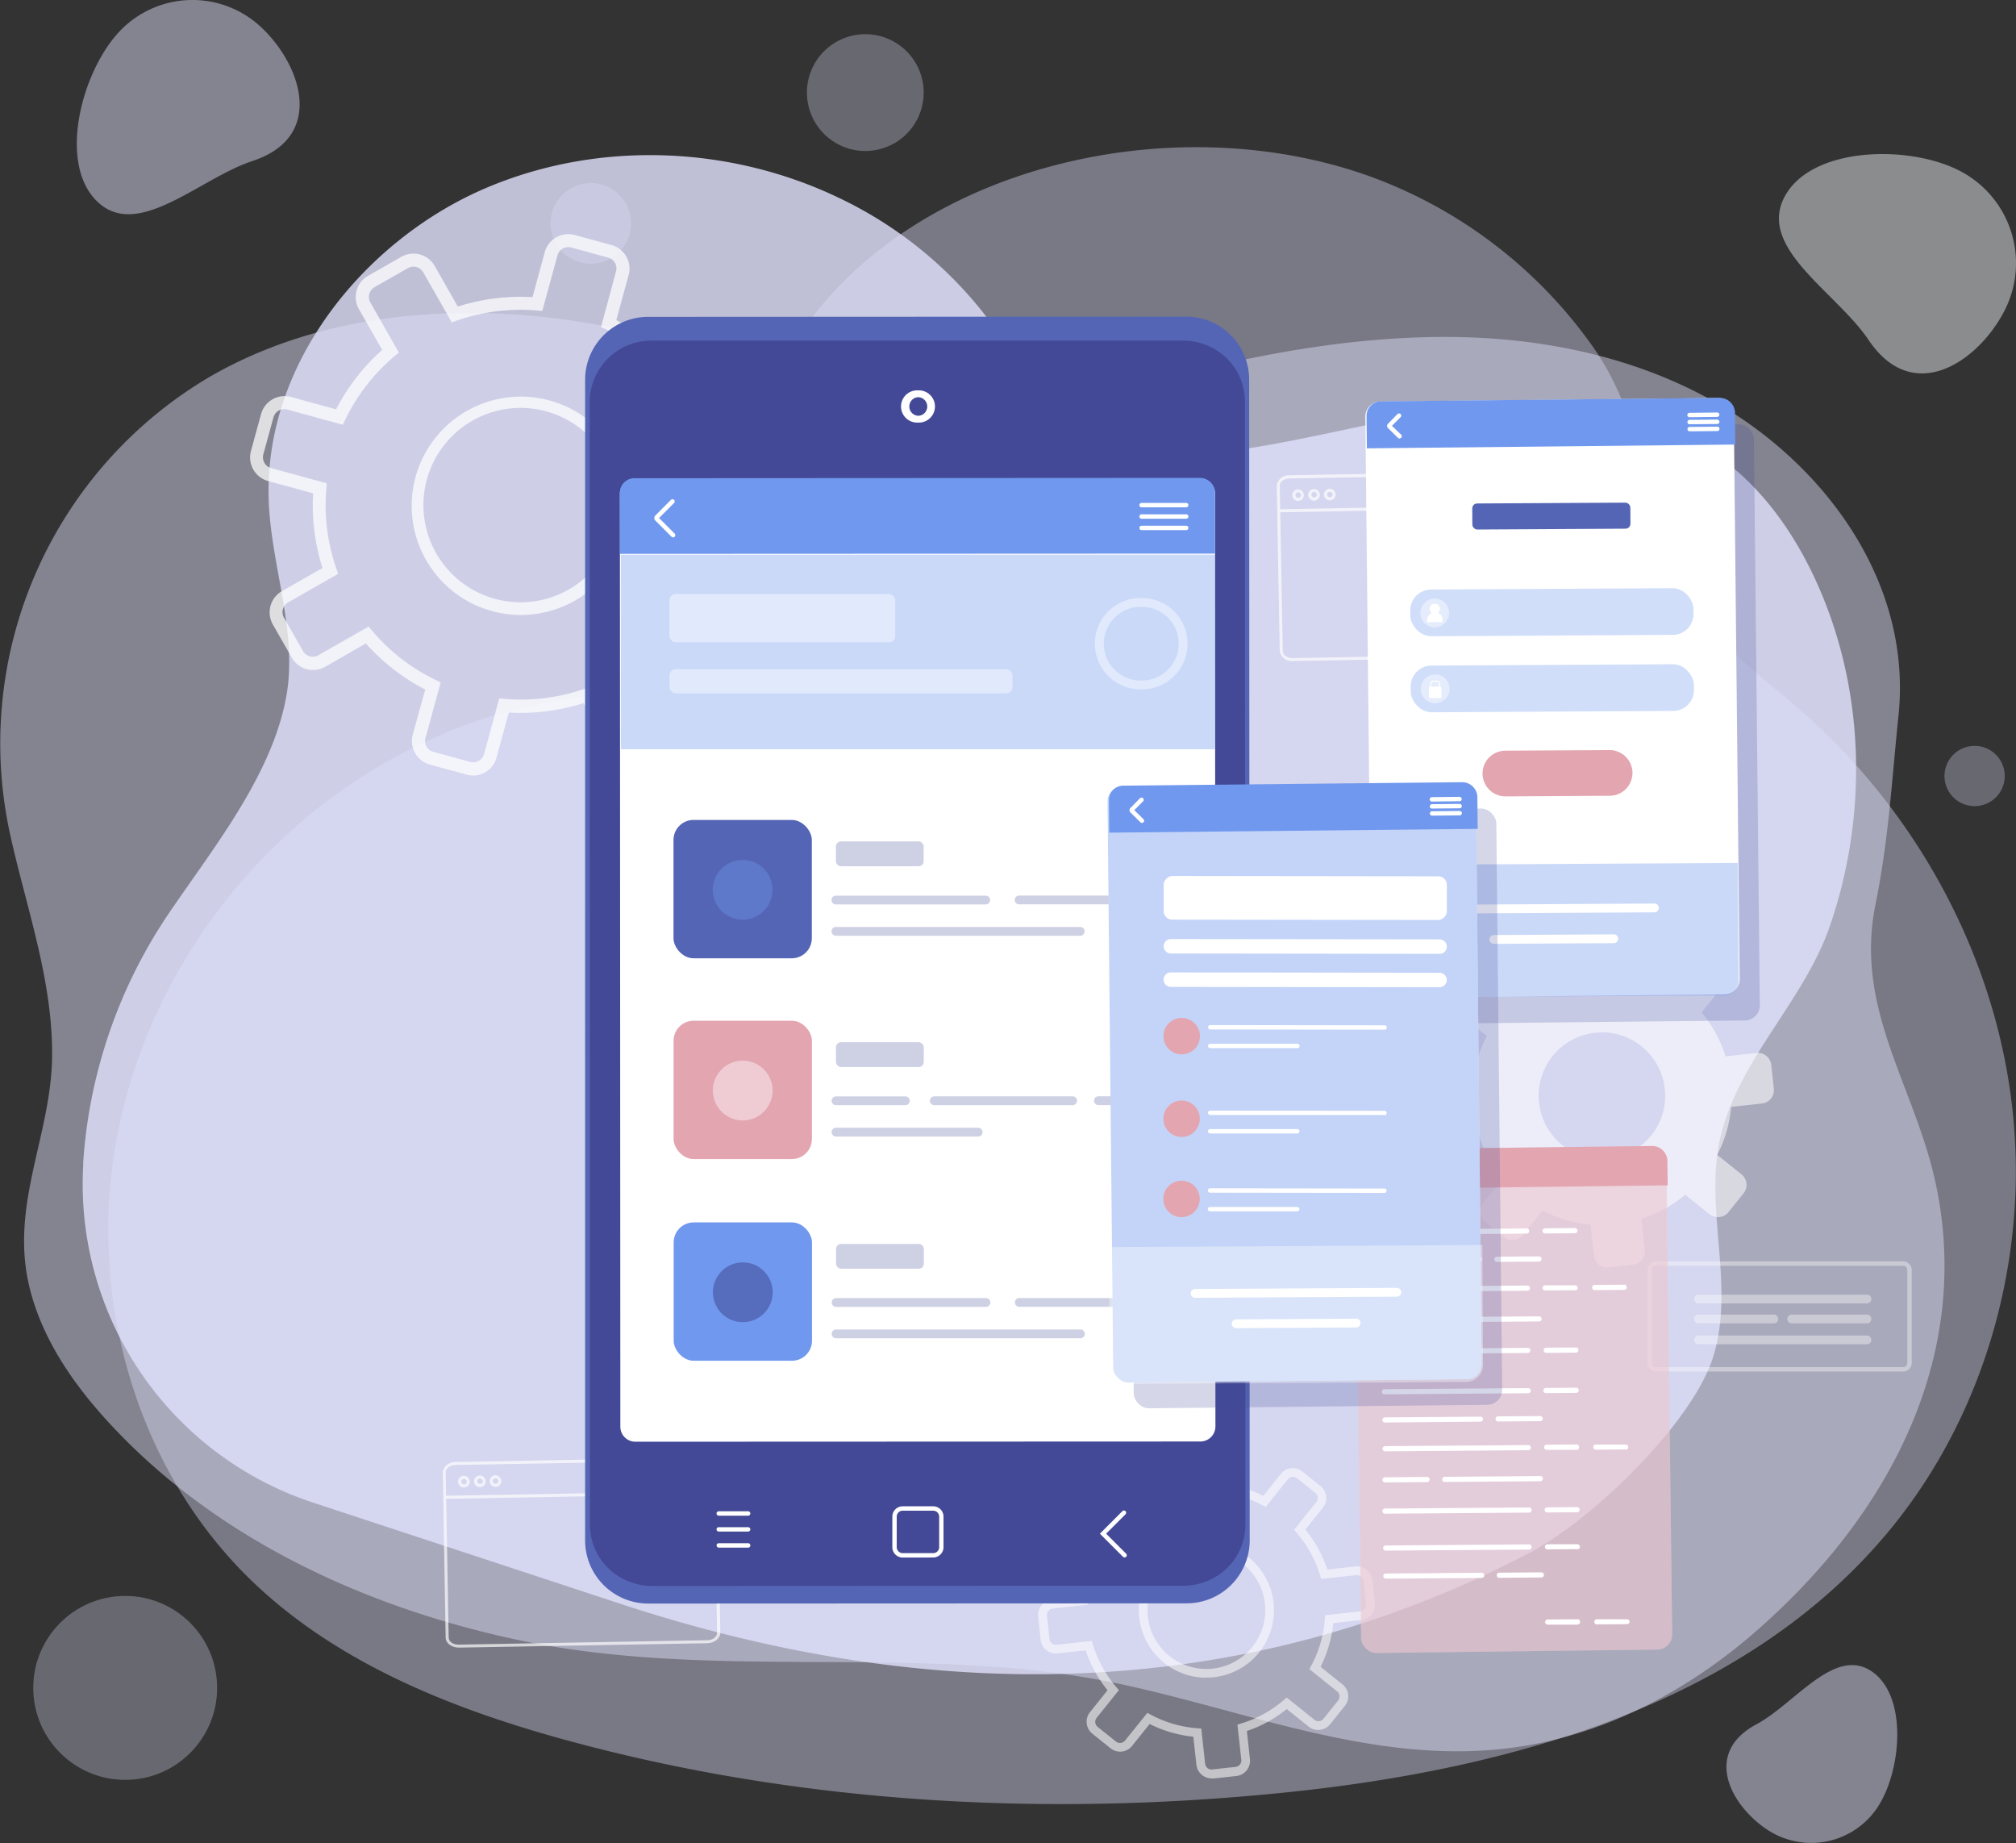 <svg xmlns="http://www.w3.org/2000/svg" viewBox="0 0 458.94 419.47"><rect x="0" y="0" width="458.94" height="419.47" fill="#333333" stroke="none"/><defs><style>.cls-1{opacity:0.41;}.cls-2,.cls-5,.cls-6{fill:#dfe0fc;}.cls-3{opacity:0.31;}.cls-4{fill:#ecf0f5;}.cls-4,.cls-5{opacity:0.47;}.cls-6{opacity:0.81;}.cls-7{opacity:0.73;}.cls-17,.cls-22,.cls-8{fill:#fff;}.cls-9{opacity:0.69;}.cls-10{opacity:0.55;}.cls-11{opacity:0.38;}.cls-12{fill:none;}.cls-13{fill:#5565b5;}.cls-14,.cls-24{fill:#434996;}.cls-15,.cls-16,.cls-25,.cls-26{fill:#7098ee;}.cls-16,.cls-18{opacity:0.36;}.cls-17{opacity:0.43;}.cls-19{opacity:0.26;}.cls-20{opacity:0.57;}.cls-21,.cls-23{fill:#e3a6b1;}.cls-22,.cls-23{opacity:0.39;}.cls-24{opacity:0.22;}.cls-25{opacity:0.32;}.cls-26{opacity:0.42;}</style></defs><title>mobile-services</title><g id="Floor"><g class="cls-1"><path class="cls-2" d="M490.87,293.4a129.48,129.48,0,0,0-.6-22.1c-3.9-34.45-21.57-66.94-47.59-89.86-9.28-8.18-19.84-15.5-25.88-26.3-10.17-18.17-9.4-39.07-22-57A106.72,106.72,0,0,0,343,59C281,37.49,194.33,72.43,202.14,147c0,.27.06.65.09,1.15a27.15,27.15,0,0,1-26.61,28.89c-57.13,1.36-106.31,45.41-116.84,101.21C52,314.17,63.1,353.51,89.35,378.89c19.59,18.95,45.88,29.36,72.18,36.52,52.74,14.34,108.24,17.35,162.62,11.86,50.9-5.13,104.59-19.76,137.51-58.93C479.22,347.45,489.28,320.66,490.87,293.4Z" transform="translate(-32.19 -19.23)"/></g><g class="cls-3"><circle class="cls-2" cx="229.18" cy="40.31" r="13.29" transform="translate(-30.34 70.78) rotate(-22.31)"/></g><g class="cls-3"><circle class="cls-2" cx="449.52" cy="176.62" r="6.86"/></g><g class="cls-3"><circle class="cls-2" cx="166.68" cy="70.07" r="9.19" transform="translate(-28.57 128.97) rotate(-48.4)"/></g><g class="cls-3"><circle class="cls-2" cx="28.5" cy="384.17" r="20.93"/></g><path class="cls-4" d="M488.52,89.93a23.65,23.65,0,0,0-10.24-31.84c-11.62-6-33.95-5.53-39.92,6.09s11.92,21.59,19.21,32.43C467.74,111.73,482.55,101.55,488.52,89.93Z" transform="translate(-32.19 -19.23)"/><path class="cls-5" d="M434.72,435.81a18.12,18.12,0,0,0,25-5.4c5.43-8.41,6.78-25.46-1.62-30.89S440.78,407,432,411.71C419.68,418.32,426.31,430.38,434.72,435.81Z" transform="translate(-32.19 -19.23)"/><path class="cls-5" d="M91.55,25.34a22.84,22.84,0,0,0-32.29,1.19c-8.59,9.25-14,30.13-4.77,38.72s23.2-5.44,35.18-9.38C106.39,50.36,100.8,33.93,91.55,25.34Z" transform="translate(-32.19 -19.23)"/><path class="cls-5" d="M465.81,346.88c8.16-17.53,11.41-37,7.2-57.52-4.65-22.67-18.77-40.1-13.87-64.29,3-14.74,3.73-28.39,5.24-43,3.11-29.94-16.33-56.32-40.45-70.56C404.35,100,381.39,95.62,358.87,95.93c-20.27.28-40.5,4-60.14,9.06-18.93,4.85-37.44,11.24-57.27,9.22-16.5-1.68-31.36-8.81-46.73-14.13C158,87.38,113.61,85.59,80.06,104.92a96.8,96.8,0,0,0-45.3,105.39c3.71,16.36,9.46,32.4,9.29,49.37C43.88,277,35,292.46,38.48,310.27c2.49,12.6,10.05,23.66,18.78,33.07,24,25.9,57.61,41.54,92.15,49,46,9.91,92.86.44,138.44,10.31,29.89,6.47,59.49,18.95,90.61,14.07,19.44-3,37.54-12.55,52.48-25.35C445.59,378.79,458,363.72,465.81,346.88Z" transform="translate(-32.19 -19.23)"/><path class="cls-6" d="M423.86,319.29c1.27-14.29-3.55-29,.48-43.17,4.82-16.95,18.78-29.64,24.48-46.28,8.41-24.58,8-52.13-2.21-76.08-4.92-11.55-12.12-22.28-21.94-29.7-15.14-11.44-35-14-53.63-12.5-27.76,2.16-57.06,14.18-85,10.91C270.66,120.66,266,104,258,93a92.33,92.33,0,0,0-34.8-28.72c-25-12-54.9-13.11-80.4-2.25-27.23,11.6-51,39.92-49.4,71.94.72,14.82,6.65,29.53,3.91,44.09C93.87,196.32,80.1,213,70.13,227.85a114.71,114.71,0,0,0-19,56c0,.23,0,.46,0,.69a76.31,76.31,0,0,0,52.55,76.76l69.87,23c70.88,23.31,141.71,22.54,206.88-11.67,14.11-7.41,37.07-29.47,41.8-44.68A41.58,41.58,0,0,0,423.86,319.29Z" transform="translate(-32.19 -19.23)"/><g class="cls-7"><path class="cls-8" d="M139.92,195.75a5.31,5.31,0,0,1-1.47-.2l-8.4-2.3a5.56,5.56,0,0,1-3.9-6.82L129,176.17a46.86,46.86,0,0,1-13.52-10.49L106.2,171a5.56,5.56,0,0,1-7.58-2.08l-4.32-7.56a5.57,5.57,0,0,1,2.08-7.59l9.23-5.26a47,47,0,0,1-2.14-17l-10.26-2.8a5.57,5.57,0,0,1-3.89-6.83l2.3-8.4a5.56,5.56,0,0,1,6.82-3.9l10.26,2.81a46.86,46.86,0,0,1,10.49-13.52l-5.27-9.24A5.56,5.56,0,0,1,116,82l7.56-4.32a5.57,5.57,0,0,1,7.59,2.08L136.41,89a47,47,0,0,1,17-2.14l2.8-10.26A5.56,5.56,0,0,1,163,72.71l8.4,2.3a5.56,5.56,0,0,1,3.9,6.82l-2.81,10.26A46.86,46.86,0,0,1,186,102.58l9.24-5.27a5.56,5.56,0,0,1,7.58,2.08l4.32,7.56a5.55,5.55,0,0,1,.53,4.22,5.48,5.48,0,0,1-2.61,3.36l-9.23,5.27a47,47,0,0,1,2.14,17l10.26,2.8a5.57,5.57,0,0,1,3.36,2.61,5.51,5.51,0,0,1,.53,4.22l-2.3,8.4a5.56,5.56,0,0,1-6.82,3.9l-10.26-2.81a46.86,46.86,0,0,1-10.49,13.52l5.27,9.24a5.56,5.56,0,0,1-2.08,7.58l-7.56,4.32a5.55,5.55,0,0,1-4.22.53,5.48,5.48,0,0,1-3.36-2.61l-5.27-9.23a47,47,0,0,1-17,2.14l-2.8,10.26a5.56,5.56,0,0,1-5.36,4.09ZM116.1,161.84l.81.95A43.63,43.63,0,0,0,131.39,174l1.12.55-3.46,12.65a2.53,2.53,0,0,0,.24,1.94,2.56,2.56,0,0,0,1.55,1.2l8.4,2.3a2.53,2.53,0,0,0,1.94-.25,2.48,2.48,0,0,0,1.2-1.54l3.46-12.65,1.25.1A43.86,43.86,0,0,0,165.27,176l1.17-.41,6.5,11.39a2.56,2.56,0,0,0,1.55,1.2,2.53,2.53,0,0,0,1.94-.25l7.56-4.31a2.52,2.52,0,0,0,1.2-1.55,2.48,2.48,0,0,0-.24-1.94l-6.5-11.39,1-.81a43.89,43.89,0,0,0,11.23-14.48l.54-1.12,12.65,3.46A2.56,2.56,0,0,0,207,154l2.3-8.4a2.53,2.53,0,0,0-.25-1.94,2.48,2.48,0,0,0-1.54-1.2L194.83,139l.1-1.25a43.86,43.86,0,0,0-2.29-18.18l-.41-1.17,11.39-6.5a2.56,2.56,0,0,0,1.2-1.55,2.53,2.53,0,0,0-.25-1.94l-4.31-7.56a2.58,2.58,0,0,0-1.55-1.21,2.53,2.53,0,0,0-1.94.25l-11.39,6.5-.81-1a43.89,43.89,0,0,0-14.48-11.23L169,93.69,172.43,81a2.53,2.53,0,0,0-.24-1.94,2.56,2.56,0,0,0-1.55-1.2l-8.4-2.3a2.56,2.56,0,0,0-3.14,1.79L155.64,90l-1.25-.1a43.86,43.86,0,0,0-18.18,2.29l-1.17.41-6.5-11.39a2.56,2.56,0,0,0-1.55-1.2,2.53,2.53,0,0,0-1.94.25l-7.56,4.31a2.57,2.57,0,0,0-1,3.49L123,99.49l-1,.81a43.89,43.89,0,0,0-11.23,14.48l-.54,1.12-12.65-3.46a2.53,2.53,0,0,0-1.94.24,2.56,2.56,0,0,0-1.2,1.55l-2.3,8.4a2.53,2.53,0,0,0,.25,1.94,2.48,2.48,0,0,0,1.54,1.2l12.65,3.46-.1,1.25a43.86,43.86,0,0,0,2.29,18.18l.41,1.17-11.39,6.5a2.56,2.56,0,0,0-1.2,1.55,2.53,2.53,0,0,0,.25,1.94l4.31,7.56a2.57,2.57,0,0,0,3.49,1Zm34.68-2.64a25.24,25.24,0,0,1-6.65-.9h0a24.85,24.85,0,1,1,6.65.9Zm-.08-47.13a22.12,22.12,0,1,0,5.86.79A22,22,0,0,0,150.7,112.07Z" transform="translate(-32.19 -19.23)"/></g><g class="cls-9"><path class="cls-8" d="M383.1,168.69l-56.58,1a2.73,2.73,0,0,1-3-2.31l-.68-37.56a2.73,2.73,0,0,1,2.92-2.42l56.58-1a2.72,2.72,0,0,1,3,2.3l.68,37.57A2.72,2.72,0,0,1,383.1,168.69Zm-57.33-40.55c-1.25,0-2.25.78-2.24,1.69l.69,37.57c0,.91,1,1.64,2.29,1.61l56.57-1c1.25,0,2.25-.79,2.24-1.7l-.68-37.57c0-.91-1.05-1.63-2.3-1.61Z" transform="translate(-32.19 -19.23)"/><rect class="cls-8" x="323.28" y="134.58" width="61.44" height="0.7" transform="translate(-34.58 -12.78) rotate(-1.04)"/><path class="cls-8" d="M327.71,133.24a1.32,1.32,0,1,1,1.3-1.34A1.32,1.32,0,0,1,327.71,133.24Zm0-1.94a.63.63,0,0,0-.61.63.62.62,0,0,0,.63.61.62.62,0,1,0,0-1.24Z" transform="translate(-32.19 -19.23)"/><path class="cls-8" d="M331.35,133.18a1.33,1.33,0,1,1,1.3-1.35A1.33,1.33,0,0,1,331.35,133.18Zm0-2a.63.63,0,0,0-.61.64.62.62,0,0,0,1.24,0A.63.63,0,0,0,331.32,131.23Z" transform="translate(-32.19 -19.23)"/><path class="cls-8" d="M334.93,133.11a1.32,1.32,0,1,1,1.3-1.34A1.33,1.33,0,0,1,334.93,133.11Zm0-1.94a.62.62,0,1,0,0,1.24.62.62,0,1,0,0-1.24Z" transform="translate(-32.19 -19.23)"/></g><g class="cls-9"><path class="cls-8" d="M193.21,393.23l-56.57,1c-1.64,0-3-1-3-2.31L133,354.38c0-1.3,1.28-2.38,2.92-2.41l56.57-1c1.64,0,3,1,3,2.3l.68,37.57C196.16,392.12,194.85,393.2,193.21,393.23Zm-57.33-40.56c-1.25,0-2.25.79-2.23,1.7l.68,37.57c0,.91,1,1.64,2.29,1.61l56.58-1c1.25,0,2.25-.79,2.23-1.7l-.68-37.57c0-.91-1.05-1.64-2.29-1.61Z" transform="translate(-32.19 -19.23)"/><rect class="cls-8" x="133.39" y="359.12" width="61.44" height="0.7" transform="translate(-38.69 -16.19) rotate(-1.04)"/><path class="cls-8" d="M137.82,357.78a1.33,1.33,0,0,1-1.35-1.3,1.33,1.33,0,1,1,1.35,1.3Zm0-1.94a.61.61,0,0,0-.61.63.62.62,0,0,0,.63.61.63.63,0,0,0,.61-.63A.62.62,0,0,0,137.79,355.84Z" transform="translate(-32.19 -19.23)"/><path class="cls-8" d="M141.47,357.72a1.33,1.33,0,1,1,1.29-1.35A1.33,1.33,0,0,1,141.47,357.72Zm0-2a.63.63,0,0,0-.61.63.62.62,0,1,0,1.24,0A.62.62,0,0,0,141.43,355.77Z" transform="translate(-32.19 -19.23)"/><path class="cls-8" d="M145,357.65a1.32,1.32,0,1,1,1.3-1.35A1.32,1.32,0,0,1,145,357.65Zm0-1.94a.61.61,0,0,0-.61.63.62.62,0,1,0,1.24,0A.62.62,0,0,0,145,355.71Z" transform="translate(-32.19 -19.23)"/></g><g class="cls-10"><path class="cls-8" d="M428.3,286.94l-5.86-4.69a28.72,28.72,0,0,0,3.35-11.5l7.46-.82a2.56,2.56,0,0,0,2.26-2.83l-.6-5.47a2.56,2.56,0,0,0-2.83-2.27l-7.45.82a28.92,28.92,0,0,0-5.77-10.5l4.69-5.85a2.55,2.55,0,0,0-.4-3.6l-4.29-3.45a2.57,2.57,0,0,0-3.61.4L410.56,243a28.87,28.87,0,0,0-11.5-3.34l-.82-7.46a2.57,2.57,0,0,0-2.83-2.27l-5.47.61a2.56,2.56,0,0,0-2.27,2.83l.82,7.45a28.92,28.92,0,0,0-10.5,5.77l-5.85-4.69a2.56,2.56,0,0,0-3.6.39l-3.45,4.3a2.57,2.57,0,0,0,.4,3.61l5.85,4.69a28.78,28.78,0,0,0-3.34,11.5l-7.46.82a2.56,2.56,0,0,0-2.27,2.83l.61,5.47a2.56,2.56,0,0,0,2.83,2.27l7.45-.82a28.8,28.8,0,0,0,5.77,10.49l-4.69,5.86a2.56,2.56,0,0,0,.39,3.6l4.3,3.44a2.57,2.57,0,0,0,3.61-.39l4.69-5.86a28.63,28.63,0,0,0,11.5,3.35l.82,7.46a2.56,2.56,0,0,0,2.83,2.26l5.47-.6a2.56,2.56,0,0,0,2.27-2.83l-.82-7.45a28.8,28.8,0,0,0,10.49-5.77l5.86,4.69a2.55,2.55,0,0,0,3.6-.4l3.45-4.29A2.58,2.58,0,0,0,428.3,286.94Zm-40.72-6.74a14.89,14.89,0,1,1,20.93-2.3A14.89,14.89,0,0,1,387.58,280.2Z" transform="translate(-32.19 -19.23)"/><path class="cls-8" d="M398.09,307.72a3,3,0,0,1-1.91-.67,3.08,3.08,0,0,1-1.13-2.06l-.78-7.05a29,29,0,0,1-10.91-3.17l-4.43,5.53a3.07,3.07,0,0,1-4.31.48l-4.3-3.45a3,3,0,0,1-1.13-2.05,3.07,3.07,0,0,1,.66-2.26l4.43-5.53a29,29,0,0,1-5.47-10l-7.05.78a3.1,3.1,0,0,1-2.25-.66,3,3,0,0,1-1.13-2.06l-.6-5.47a3.06,3.06,0,0,1,2.71-3.38l7-.78a29.16,29.16,0,0,1,3.18-10.91l-5.53-4.44a3.06,3.06,0,0,1-.48-4.3l3.45-4.3a3,3,0,0,1,4.3-.47L378,246a29.12,29.12,0,0,1,10-5.47l-.78-7.05a3.07,3.07,0,0,1,2.71-3.38l5.47-.6a3.08,3.08,0,0,1,3.39,2.71l.77,7a29.26,29.26,0,0,1,10.92,3.18l4.43-5.53a3.08,3.08,0,0,1,4.31-.48l4.3,3.45a3,3,0,0,1,.47,4.3l-4.43,5.53a29.12,29.12,0,0,1,5.47,10l7-.78a3.07,3.07,0,0,1,3.38,2.71L436,267a3.06,3.06,0,0,1-2.71,3.39l-7,.77a29.26,29.26,0,0,1-3.18,10.92l5.53,4.43a3.06,3.06,0,0,1,.47,4.31l-3.44,4.29a3.08,3.08,0,0,1-4.31.48l-5.53-4.43a29,29,0,0,1-10,5.47l.78,7.05a3.07,3.07,0,0,1-2.72,3.38l-5.47.6Zm-15-14.22.36.19a28,28,0,0,0,11.3,3.29l.42,0,.87,7.87a2,2,0,0,0,.76,1.39,2.05,2.05,0,0,0,1.51.44l5.48-.61a2,2,0,0,0,1.38-.76,2,2,0,0,0,.44-1.51l-.87-7.87.4-.12a28.28,28.28,0,0,0,10.32-5.67l.31-.27,6.18,5a2.06,2.06,0,0,0,2.9-.32l3.44-4.3a2,2,0,0,0,.45-1.51,2.07,2.07,0,0,0-.76-1.39h0l-6.18-4.95L422,282a28,28,0,0,0,3.29-11.3l0-.41,7.87-.87a2.06,2.06,0,0,0,1.83-2.28l-.61-5.47a2,2,0,0,0-.76-1.38,2,2,0,0,0-1.51-.44l-7.87.86-.12-.4A28.18,28.18,0,0,0,418.48,250l-.27-.31,5-6.18a2.06,2.06,0,0,0-.32-2.9l-4.29-3.45a2.08,2.08,0,0,0-2.91.32l-4.95,6.18-.37-.2a28.15,28.15,0,0,0-11.3-3.28l-.41,0-.87-7.86a2.07,2.07,0,0,0-2.28-1.83l-5.47.6a2.06,2.06,0,0,0-1.82,2.28l.86,7.87-.4.12A28,28,0,0,0,378.32,247l-.31.27-6.18-5a2.06,2.06,0,0,0-2.9.32l-3.45,4.29a2.08,2.08,0,0,0-.44,1.52,2,2,0,0,0,.76,1.38l6.18,5-.2.36a28.19,28.19,0,0,0-3.28,11.3l0,.42-7.87.86a2.12,2.12,0,0,0-1.39.77,2.05,2.05,0,0,0-.44,1.51l.6,5.47a2.07,2.07,0,0,0,.76,1.39,2.09,2.09,0,0,0,1.52.44l7.87-.86.12.39a28.15,28.15,0,0,0,5.67,10.32l.27.31-4.95,6.18a2.06,2.06,0,0,0,.32,2.9l4.29,3.45a2.08,2.08,0,0,0,2.91-.32ZM396.88,284a15.39,15.39,0,1,1,12-5.76A15.32,15.32,0,0,1,396.88,284Zm0-29.78a14.4,14.4,0,1,0,9,3.17A14.3,14.3,0,0,0,396.92,254.19Z" transform="translate(-32.19 -19.23)"/></g><g class="cls-11"><path class="cls-8" d="M465.61,331.39H409a2,2,0,0,1-1.77-2.11V308.44a2,2,0,0,1,1.77-2.11h56.62a2,2,0,0,1,1.77,2.11v20.84A2,2,0,0,1,465.61,331.39ZM409,307.33c-.42,0-.77.51-.77,1.11v20.84c0,.6.35,1.11.77,1.11h56.62c.42,0,.77-.51.77-1.11V308.44c0-.6-.35-1.11-.77-1.11Z" transform="translate(-32.19 -19.23)"/><rect class="cls-8" x="386.68" y="295.16" width="38.33" height="1"/><path class="cls-8" d="M457.2,315.89H418.87a1,1,0,0,1,0-2H457.2a1,1,0,0,1,0,2Zm0-1v0Z" transform="translate(-32.19 -19.23)"/><rect class="cls-8" x="386.68" y="299.7" width="17.13" height="1"/><path class="cls-8" d="M436,320.43H418.87a1,1,0,0,1,0-2H436a1,1,0,0,1,0,2Zm0-1v0Z" transform="translate(-32.19 -19.23)"/><rect class="cls-8" x="407.88" y="299.7" width="17.13" height="1"/><path class="cls-8" d="M457.2,320.43H440.07a1,1,0,0,1,0-2H457.2a1,1,0,0,1,0,2Zm0-1v0Z" transform="translate(-32.19 -19.23)"/><rect class="cls-8" x="386.68" y="304.46" width="38.33" height="1"/><path class="cls-8" d="M457.2,325.19H418.87a1,1,0,0,1,0-2H457.2a1,1,0,0,1,0,2Zm0-1v0Z" transform="translate(-32.19 -19.23)"/></g><g class="cls-10"><path class="cls-8" d="M308,424a3.44,3.44,0,0,1-2.16-.77,3.48,3.48,0,0,1-1.29-2.33l-.7-6.39a28.66,28.66,0,0,1-9.95-2.9l-4,5a3.48,3.48,0,0,1-4.89.54l-4.15-3.33a3.48,3.48,0,0,1-.54-4.89l4-5a28.64,28.64,0,0,1-5-9.07l-6.39.7a3.49,3.49,0,0,1-3.84-3.08l-.58-5.29a3.49,3.49,0,0,1,3.08-3.84l6.39-.7a28.75,28.75,0,0,1,2.89-9.94l-5-4a3.49,3.49,0,0,1-.54-4.89l3.33-4.15a3.49,3.49,0,0,1,4.89-.54l5,4a28.79,28.79,0,0,1,9.08-5l-.7-6.39a3.47,3.47,0,0,1,3.07-3.84l5.29-.58a3.47,3.47,0,0,1,3.84,3.08l.71,6.39a28.81,28.81,0,0,1,9.94,2.89l4-5a3.48,3.48,0,0,1,4.89-.53l4.15,3.32a3.5,3.5,0,0,1,.54,4.9l-4,5a28.6,28.6,0,0,1,5,9.08l6.4-.7a3.49,3.49,0,0,1,3.84,3.07l.58,5.29a3.48,3.48,0,0,1-3.08,3.84l-6.39.71a28.55,28.55,0,0,1-2.9,9.94l5,4h0a3.46,3.46,0,0,1,.54,4.89L335,411.67a3.48,3.48,0,0,1-4.89.54l-5-4a28.72,28.72,0,0,1-9.07,5l.7,6.4a3.49,3.49,0,0,1-3.08,3.84l-5.29.58Zm-14.62-14.92.73.39a26.67,26.67,0,0,0,10.72,3.12l.83.06.88,8a1.47,1.47,0,0,0,1.63,1.31l5.29-.58a1.47,1.47,0,0,0,1.31-1.63l-.88-8,.79-.24a26.68,26.68,0,0,0,9.79-5.37l.63-.55,6.3,5.06a1.47,1.47,0,0,0,2.08-.23l3.33-4.15a1.47,1.47,0,0,0-.23-2.08h0l-6.3-5.06.39-.73a26.76,26.76,0,0,0,3.12-10.72l.06-.83,8-.88a1.49,1.49,0,0,0,1.31-1.64l-.58-5.29a1.48,1.48,0,0,0-1.64-1.3l-8,.88-.24-.8a26.59,26.59,0,0,0-5.38-9.78l-.54-.63,5.06-6.31a1.5,1.5,0,0,0-.23-2.08l-4.15-3.32a1.48,1.48,0,0,0-2.08.23l-5.06,6.3-.73-.39a26.76,26.76,0,0,0-10.72-3.12l-.83-.06-.88-8a1.5,1.5,0,0,0-.55-1,1.52,1.52,0,0,0-1.09-.31l-5.29.58a1.49,1.49,0,0,0-1.31,1.63l.89,8-.8.24a26.71,26.71,0,0,0-9.78,5.37l-.63.55-6.31-5.06a1.46,1.46,0,0,0-1.08-.32,1.5,1.5,0,0,0-1,.55l-3.32,4.15a1.48,1.48,0,0,0,.22,2.08l6.31,5.06-.39.73a26.71,26.71,0,0,0-3.12,10.72l-.06.83-8,.88a1.47,1.47,0,0,0-1.31,1.63l.58,5.29a1.47,1.47,0,0,0,1.63,1.31l8-.88.24.79a26.68,26.68,0,0,0,5.37,9.79l.55.63-5.06,6.3a1.47,1.47,0,0,0,.23,2.08l4.15,3.33a1.48,1.48,0,0,0,2.08-.23Zm13.45-8a15.39,15.39,0,1,1,12-5.76A15.34,15.34,0,0,1,306.78,401.05Zm0-28.79a12.54,12.54,0,0,0-1.49.09,13.4,13.4,0,0,0-6.91,23.76h0a13.4,13.4,0,1,0,8.4-23.85Z" transform="translate(-32.19 -19.23)"/></g><polygon class="cls-12" points="132.19 107.75 133.21 111.25 133.21 106.58 132.19 107.75"/><polygon class="cls-12" points="133.31 337.05 133.31 332.38 132.28 335.88 133.31 337.05"/><path class="cls-13" d="M165.39,105.68v24.81l0,55.88,0,109.35,0,55.89v18.27a14.37,14.37,0,0,0,14.33,14.32h10.21l112.43-.05a14.34,14.34,0,0,0,14.32-14.34l-.12-264.2a14.35,14.35,0,0,0-14.33-14.32l-122.64.06A14.33,14.33,0,0,0,165.39,105.68Z" transform="translate(-32.19 -19.23)"/><path class="cls-14" d="M166.44,110.69v24l0,54.07.05,105.8,0,54.06v17.68a13.85,13.85,0,0,0,9.18,13,14.25,14.25,0,0,0,4.95.9h10.07l110.87-.05a14.24,14.24,0,0,0,8-2.43,13.77,13.77,0,0,0,6.14-11.43l-.11-255.61A13.73,13.73,0,0,0,310.59,100a14.2,14.2,0,0,0-9.08-3.24l-120.94,0A14,14,0,0,0,166.44,110.69Z" transform="translate(-32.19 -19.23)"/><path class="cls-8" d="M308.79,131.55l.09,212.33a3.43,3.43,0,0,1-3.43,3.44l-128.61.05a3.42,3.42,0,0,1-3.43-3.43l-.1-212.33a3.43,3.43,0,0,1,3.44-3.43l128.6-.06A3.44,3.44,0,0,1,308.79,131.55Z" transform="translate(-32.19 -19.23)"/><path class="cls-15" d="M308.79,131.46v13.77l-135.47.06V131.35a3.28,3.28,0,0,1,3.29-3.28L305.33,128A3.45,3.45,0,0,1,308.79,131.46Z" transform="translate(-32.19 -19.23)"/><path class="cls-8" d="M292.07,134.7a.5.5,0,0,1-.5-.5.5.5,0,0,1,.5-.5h10.16a.51.51,0,0,1,.5.5.5.5,0,0,1-.5.5Z" transform="translate(-32.19 -19.23)"/><path class="cls-8" d="M292.07,137.29a.5.5,0,0,1-.5-.5.5.5,0,0,1,.5-.5h10.16a.5.5,0,0,1,.5.5.51.51,0,0,1-.5.5Z" transform="translate(-32.19 -19.23)"/><path class="cls-8" d="M292.07,139.89a.5.5,0,0,1,0-1h10.16a.5.5,0,0,1,.5.5.5.5,0,0,1-.5.5Z" transform="translate(-32.19 -19.23)"/><path class="cls-8" d="M185.43,141.54a.5.5,0,0,1-.36-.14l-3.69-3.69a.81.81,0,0,1,0-1.15l3.55-3.56a.5.5,0,0,1,.71.71l-3.42,3.42,3.56,3.56a.5.5,0,0,1-.35.85Z" transform="translate(-32.19 -19.23)"/><path class="cls-8" d="M241.17,115.41a3.67,3.67,0,1,1,0-7.33h0a3.67,3.67,0,1,1,0,7.33Zm0-5.78h0a2.12,2.12,0,0,0,0,4.23h0a2.1,2.1,0,0,0,1.5-.62,2.13,2.13,0,0,0,.61-1.5,2.12,2.12,0,0,0-2.11-2.11Z" transform="translate(-32.19 -19.23)"/><path class="cls-8" d="M237.68,373.73a2.36,2.36,0,0,1-2.35-2.36v-6.95a2.35,2.35,0,0,1,2.35-2.35h6.95a2.35,2.35,0,0,1,2.35,2.35v6.95a2.36,2.36,0,0,1-2.36,2.35Zm6.95-10.66h-6.95a1.34,1.34,0,0,0-1.35,1.35v6.95a1.36,1.36,0,0,0,1.35,1.36h6.95a1.35,1.35,0,0,0,1.36-1.35v-6.95A1.35,1.35,0,0,0,244.63,363.07Z" transform="translate(-32.19 -19.23)"/><path class="cls-8" d="M195.81,364.2a.5.5,0,0,1,0-1h6.69a.5.5,0,0,1,.5.5.5.5,0,0,1-.5.5Z" transform="translate(-32.19 -19.23)"/><path class="cls-8" d="M195.81,367.82a.51.51,0,0,1-.5-.5.5.5,0,0,1,.5-.5h6.69a.5.5,0,0,1,.5.5.5.5,0,0,1-.5.5Z" transform="translate(-32.19 -19.23)"/><path class="cls-8" d="M195.82,371.47a.5.5,0,0,1-.5-.5.5.5,0,0,1,.5-.5h6.69a.5.5,0,0,1,0,1Z" transform="translate(-32.19 -19.23)"/><path class="cls-8" d="M288.2,373.7a.54.54,0,0,1-.36-.14l-5.26-5.26,5.12-5.13a.51.51,0,0,1,.71,0,.5.5,0,0,1,0,.71L284,368.3l4.55,4.55a.5.5,0,0,1,0,.71A.54.54,0,0,1,288.2,373.7Z" transform="translate(-32.19 -19.23)"/><rect class="cls-16" x="141.34" y="126.24" width="135.27" height="44.3"/><rect class="cls-17" x="152.41" y="135.2" width="51.39" height="10.98" rx="1.41"/><rect class="cls-17" x="152.42" y="152.32" width="78.07" height="5.49" rx="1.41"/><path class="cls-17" d="M292.15,176.12a10.39,10.39,0,1,1,0-20.77h0a10.38,10.38,0,0,1,10.38,10.38h0a10.38,10.38,0,0,1-10.38,10.39Zm0-18.77h0a8.39,8.39,0,1,0,0,16.77h0a8.38,8.38,0,0,0,8.38-8.39h0a8.38,8.38,0,0,0-8.38-8.38Z" transform="translate(-32.19 -19.23)"/><rect class="cls-13" x="153.32" y="186.62" width="31.49" height="31.49" rx="4.56"/><g class="cls-18"><path class="cls-15" d="M208.05,221.74a6.8,6.8,0,1,1-6.8-6.79A6.79,6.79,0,0,1,208.05,221.74Z" transform="translate(-32.19 -19.23)"/></g><g class="cls-19"><rect class="cls-14" x="190.29" y="191.51" width="19.98" height="5.65" rx="1.14"/><path class="cls-14" d="M222.48,225.08a1,1,0,0,1-1-1,1,1,0,0,1,1-1l34.11,0h0a1,1,0,0,1,0,2l-34.1,0Z" transform="translate(-32.19 -19.23)"/><path class="cls-14" d="M222.49,232.21a1,1,0,0,1,0-2l55.61,0h0a1,1,0,0,1,0,2l-55.61,0Z" transform="translate(-32.19 -19.23)"/><path class="cls-14" d="M264.19,225.06a1,1,0,0,1,0-2l34.1,0h0a1,1,0,0,1,0,2l-34.1,0Z" transform="translate(-32.19 -19.23)"/></g><rect class="cls-15" x="153.36" y="278.22" width="31.49" height="31.49" rx="4.56"/><g class="cls-20"><path class="cls-14" d="M208.09,313.35a6.8,6.8,0,1,1-6.8-6.79A6.8,6.8,0,0,1,208.09,313.35Z" transform="translate(-32.19 -19.23)"/></g><g class="cls-19"><rect class="cls-14" x="190.33" y="283.12" width="19.98" height="5.65" rx="1.14"/><path class="cls-14" d="M222.53,316.68a1,1,0,0,1,0-2h34.11a1,1,0,0,1,0,2Z" transform="translate(-32.19 -19.23)"/><path class="cls-14" d="M222.53,323.82a1,1,0,0,1,0-2l55.61,0h0a1,1,0,0,1,0,2l-55.61,0Z" transform="translate(-32.19 -19.23)"/><path class="cls-14" d="M264.23,316.66a1,1,0,0,1,0-2h34.1a1,1,0,1,1,0,2Z" transform="translate(-32.19 -19.23)"/></g><rect class="cls-21" x="153.34" y="232.32" width="31.49" height="31.49" rx="4.56"/><circle class="cls-17" cx="169.08" cy="248.21" r="6.8"/><g class="cls-19"><rect class="cls-14" x="190.31" y="237.21" width="19.98" height="5.65" rx="1.14"/><path class="cls-14" d="M222.51,270.77a1,1,0,0,1,0-2h15.78a1,1,0,0,1,0,2Z" transform="translate(-32.19 -19.23)"/><path class="cls-14" d="M222.51,277.91a1,1,0,0,1,0-2h32.36a1,1,0,0,1,0,2Z" transform="translate(-32.19 -19.23)"/><path class="cls-14" d="M244.88,270.76a1,1,0,0,1,0-2h31.49a1,1,0,0,1,0,2Z" transform="translate(-32.19 -19.23)"/><path class="cls-14" d="M282.24,270.75a1,1,0,0,1,0-2H298a1,1,0,0,1,0,2Z" transform="translate(-32.19 -19.23)"/></g><rect class="cls-22" x="341.36" y="280.5" width="70.83" height="114.6" rx="3.43" transform="translate(-36.27 -14.63) rotate(-0.7)"/><rect class="cls-23" x="341.36" y="280.5" width="70.83" height="114.6" rx="3.43" transform="translate(-36.27 -14.63) rotate(-0.7)"/><path class="cls-21" d="M411.77,283.47l.07,5.55-70.83.86-.07-5.72a3.28,3.28,0,0,1,3.25-3.32l64.08-.78A3.45,3.45,0,0,1,411.77,283.47Z" transform="translate(-32.19 -19.23)"/><path class="cls-8" d="M345.81,286.64a1.46,1.46,0,1,1,1.45-1.47A1.47,1.47,0,0,1,345.81,286.64Zm0-2.34a.87.87,0,0,0-.86.89.86.86,0,0,0,.88.86.87.87,0,0,0,.87-.88A.89.89,0,0,0,345.79,284.3Z" transform="translate(-32.19 -19.23)"/><path class="cls-8" d="M350.68,286.6a1.46,1.46,0,1,1,1.45-1.47A1.46,1.46,0,0,1,350.68,286.6Zm0-2.33a.88.88,0,0,0,0,1.75.89.89,0,0,0,.87-.88A.87.87,0,0,0,350.66,284.27Z" transform="translate(-32.19 -19.23)"/><path class="cls-8" d="M355.42,286.57a1.46,1.46,0,0,1,0-2.92,1.46,1.46,0,0,1,0,2.92Zm0-2.34a.89.89,0,0,0-.87.88.88.88,0,1,0,.87-.88Z" transform="translate(-32.19 -19.23)"/><path class="cls-8" d="M379.81,300l-32.73.25a.6.6,0,0,1-.59-.58.59.59,0,0,1,.58-.59l32.73-.25a.59.59,0,0,1,0,1.17Z" transform="translate(-32.19 -19.23)"/><path class="cls-8" d="M390.72,299.92l-6.79.05a.58.58,0,0,1-.59-.58.59.59,0,0,1,.58-.59l6.79-.05a.59.59,0,0,1,.59.58A.6.6,0,0,1,390.72,299.92Z" transform="translate(-32.19 -19.23)"/><path class="cls-8" d="M380,327.17l-32.73.25a.58.58,0,0,1-.59-.58.6.6,0,0,1,.58-.59L380,326a.58.58,0,0,1,0,1.16Z" transform="translate(-32.19 -19.23)"/><path class="cls-8" d="M390.93,327.09l-6.8.05a.59.59,0,0,1,0-1.17l6.8-.05a.58.58,0,0,1,.58.58A.57.57,0,0,1,390.93,327.09Z" transform="translate(-32.19 -19.23)"/><path class="cls-8" d="M379.91,313l-32.73.25a.59.59,0,0,1-.59-.58.58.58,0,0,1,.58-.59l32.73-.25a.6.6,0,0,1,.59.58A.59.59,0,0,1,379.91,313Z" transform="translate(-32.19 -19.23)"/><path class="cls-8" d="M390.82,312.89l-6.79.05a.59.59,0,1,1,0-1.17l6.79,0a.59.59,0,0,1,0,1.17Z" transform="translate(-32.19 -19.23)"/><path class="cls-8" d="M402,312.8l-6.79.05a.58.58,0,1,1,0-1.16l6.79-.06a.59.59,0,0,1,0,1.17Z" transform="translate(-32.19 -19.23)"/><path class="cls-8" d="M369,306.46l-21.82.17a.59.59,0,1,1,0-1.17l21.82-.16a.58.58,0,1,1,0,1.16Z" transform="translate(-32.19 -19.23)"/><path class="cls-8" d="M382.53,306.36l-9.57.07a.58.58,0,1,1,0-1.16l9.58-.08a.58.58,0,0,1,.58.58A.57.57,0,0,1,382.53,306.36Z" transform="translate(-32.19 -19.23)"/><path class="cls-8" d="M382.64,320l-21.82.16a.59.59,0,0,1-.59-.58.6.6,0,0,1,.58-.59l21.82-.16a.59.59,0,0,1,0,1.17Z" transform="translate(-32.19 -19.23)"/><path class="cls-8" d="M356.8,320.22l-9.57.07a.58.58,0,1,1,0-1.16l9.58-.07a.58.58,0,1,1,0,1.16Z" transform="translate(-32.19 -19.23)"/><path class="cls-8" d="M380.09,336.33l-32.73.25a.58.58,0,0,1-.59-.58.59.59,0,0,1,.58-.59l32.73-.24a.58.58,0,0,1,0,1.16Z" transform="translate(-32.19 -19.23)"/><path class="cls-8" d="M391,336.25l-6.8.05a.59.59,0,1,1,0-1.17l6.8-.05a.58.58,0,0,1,.58.58A.57.57,0,0,1,391,336.25Z" transform="translate(-32.19 -19.23)"/><path class="cls-8" d="M380.29,363.5l-32.73.25a.59.59,0,1,1,0-1.17l32.73-.24a.58.58,0,1,1,0,1.16Z" transform="translate(-32.19 -19.23)"/><path class="cls-8" d="M391.2,363.42l-6.79.05a.58.58,0,1,1,0-1.16l6.79-.06a.59.59,0,0,1,.59.58A.58.58,0,0,1,391.2,363.42Z" transform="translate(-32.19 -19.23)"/><path class="cls-8" d="M380.18,349.3l-32.73.25a.59.59,0,0,1,0-1.17l32.72-.25a.59.59,0,0,1,0,1.17Z" transform="translate(-32.19 -19.23)"/><path class="cls-8" d="M391.09,349.22l-6.79,0a.6.6,0,0,1-.59-.58.59.59,0,0,1,.58-.59l6.79-.05a.58.58,0,0,1,.59.58A.59.59,0,0,1,391.09,349.22Z" transform="translate(-32.19 -19.23)"/><path class="cls-8" d="M402.28,349.13l-6.8.05a.58.58,0,1,1,0-1.16l6.79,0a.58.58,0,1,1,0,1.16Z" transform="translate(-32.19 -19.23)"/><path class="cls-8" d="M369.22,342.8,347.4,343a.59.59,0,0,1,0-1.17l21.81-.16a.58.58,0,0,1,.59.58A.59.59,0,0,1,369.22,342.8Z" transform="translate(-32.19 -19.23)"/><path class="cls-8" d="M382.81,342.69l-9.57.07a.57.57,0,0,1-.59-.57.58.58,0,0,1,.58-.59l9.57-.07a.57.57,0,0,1,.59.57A.58.58,0,0,1,382.81,342.69Z" transform="translate(-32.19 -19.23)"/><path class="cls-8" d="M382.91,356.36l-21.82.16a.58.58,0,0,1,0-1.16l21.82-.17a.59.59,0,0,1,0,1.17Z" transform="translate(-32.19 -19.23)"/><path class="cls-8" d="M357.08,356.55l-9.57.08a.59.59,0,0,1-.59-.58.58.58,0,0,1,.58-.59l9.57-.07a.58.58,0,1,1,0,1.16Z" transform="translate(-32.19 -19.23)"/><path class="cls-8" d="M380.35,371.91l-32.72.24a.58.58,0,1,1,0-1.16l32.73-.25a.59.59,0,0,1,0,1.17Z" transform="translate(-32.19 -19.23)"/><path class="cls-8" d="M391.26,371.82l-6.79.05a.58.58,0,1,1,0-1.16l6.8,0a.58.58,0,0,1,0,1.16Z" transform="translate(-32.19 -19.23)"/><path class="cls-8" d="M391.39,389l-6.79,0a.59.59,0,1,1,0-1.17l6.8-.05a.59.59,0,0,1,0,1.17Z" transform="translate(-32.19 -19.23)"/><path class="cls-8" d="M402.58,388.89l-6.79.06a.59.59,0,1,1,0-1.17l6.79,0a.59.59,0,0,1,.59.58A.58.58,0,0,1,402.58,388.89Z" transform="translate(-32.19 -19.23)"/><path class="cls-8" d="M369.49,378.37l-21.82.16a.58.58,0,0,1,0-1.16l21.82-.17a.58.58,0,0,1,.59.58A.59.59,0,0,1,369.49,378.37Z" transform="translate(-32.19 -19.23)"/><path class="cls-8" d="M383.08,378.27l-9.57.07a.58.58,0,0,1-.59-.58.59.59,0,0,1,.58-.59l9.57-.07a.59.59,0,0,1,.59.58A.6.6,0,0,1,383.08,378.27Z" transform="translate(-32.19 -19.23)"/><rect class="cls-24" x="348.25" y="116.21" width="83.88" height="135.72" rx="3.43" transform="translate(-34.05 -15.24) rotate(-0.59)"/><rect class="cls-8" x="343.66" y="110.25" width="83.88" height="135.72" rx="3.43" transform="translate(-33.99 -15.28) rotate(-0.59)"/><path class="cls-15" d="M427.16,113.21l.07,7.2-83.87.86-.08-7.37a3.29,3.29,0,0,1,3.26-3.32l77.13-.79A3.45,3.45,0,0,1,427.16,113.21Z" transform="translate(-32.19 -19.23)"/><path class="cls-8" d="M416.81,114.19a.51.51,0,0,1-.5-.5.5.5,0,0,1,.5-.5l6.29-.07a.49.49,0,0,1,.5.5.5.5,0,0,1-.49.5l-6.3.07Z" transform="translate(-32.19 -19.23)"/><path class="cls-8" d="M416.83,115.79a.49.49,0,0,1-.5-.49.5.5,0,0,1,.49-.51l6.29-.06a.55.55,0,0,1,.51.49.5.5,0,0,1-.5.51l-6.29.06Z" transform="translate(-32.19 -19.23)"/><path class="cls-8" d="M416.84,117.4a.51.51,0,0,1-.5-.5.5.5,0,0,1,.5-.5l6.29-.06h0a.5.5,0,0,1,0,1l-6.29.06Z" transform="translate(-32.19 -19.23)"/><path class="cls-8" d="M350.83,119.07a.52.52,0,0,1-.35-.14l-2.31-2.26a.71.71,0,0,1,0-1l2.18-2.22a.5.5,0,0,1,.71.7l-2,2,2.09,2a.5.5,0,0,1-.35.86Z" transform="translate(-32.19 -19.23)"/><path class="cls-16" d="M424.62,245.8l-77.27.43a3.37,3.37,0,0,1-3.39-3.35l-.16-26.78,84-.47L428,242.4A3.37,3.37,0,0,1,424.62,245.8Z" transform="translate(-32.19 -19.23)"/><rect class="cls-13" x="367.37" y="133.71" width="35.99" height="5.93" rx="1.12" transform="translate(-32.96 -17.06) rotate(-0.32)"/><rect class="cls-25" x="353.25" y="153.24" width="64.47" height="10.63" rx="4.73" transform="translate(-33.08 -17.06) rotate(-0.32)"/><path class="cls-17" d="M362.08,158.72a3.27,3.27,0,1,1-3.28-3.25A3.26,3.26,0,0,1,362.08,158.72Z" transform="translate(-32.19 -19.23)"/><path class="cls-8" d="M360,157.8a1.18,1.18,0,1,1-1.19-1.17A1.17,1.17,0,0,1,360,157.8Z" transform="translate(-32.19 -19.23)"/><path class="cls-8" d="M360.57,160.84l-3.49,0v-.43a1.82,1.82,0,0,1,1.82-1.84h0a1.66,1.66,0,0,1,1.67,1.65Z" transform="translate(-32.19 -19.23)"/><rect class="cls-25" x="353.35" y="170.55" width="64.47" height="10.63" rx="4.73" transform="translate(-33.18 -17.06) rotate(-0.32)"/><path class="cls-17" d="M362.18,176a3.27,3.27,0,1,1-3.29-3.25A3.26,3.26,0,0,1,362.18,176Z" transform="translate(-32.19 -19.23)"/><rect class="cls-8" x="357.49" y="175.51" width="2.84" height="2.6" rx="0.32" transform="translate(-33.18 -17.22) rotate(-0.32)"/><path class="cls-8" d="M357.77,175.75v-.81a.83.83,0,0,1,.23-.57.79.79,0,0,1,.57-.23h.74a.72.72,0,0,1,.72.72v.89h-.25v-.89a.48.48,0,0,0-.47-.47h-.74a.55.55,0,0,0-.55.55v.81Z" transform="translate(-32.19 -19.23)"/><path class="cls-21" d="M398.65,200.35l-23.73.14a5.21,5.21,0,0,1-5.23-5.17h0a5.19,5.19,0,0,1,5.17-5.23l23.73-.14a5.21,5.21,0,0,1,5.23,5.17h0A5.2,5.2,0,0,1,398.65,200.35Z" transform="translate(-32.19 -19.23)"/><path class="cls-8" d="M362.91,227.14a1,1,0,1,1,0-2l45.91-.26h0a1,1,0,0,1,0,2l-45.92.26Z" transform="translate(-32.19 -19.23)"/><path class="cls-8" d="M372.26,234.05a1,1,0,0,1,0-2l27.31-.16h0a1,1,0,0,1,0,2l-27.31.16Z" transform="translate(-32.19 -19.23)"/><rect class="cls-24" x="289.6" y="203.68" width="83.88" height="135.72" rx="3.43" transform="translate(-34.95 -15.83) rotate(-0.59)"/><rect class="cls-8" x="285.01" y="197.72" width="83.88" height="135.72" rx="3.43" transform="matrix(1, -0.01, 0.01, 1, -34.89, -15.88)"/><rect class="cls-26" x="285.01" y="197.72" width="83.88" height="135.72" rx="3.43" transform="matrix(1, -0.01, 0.01, 1, -34.89, -15.88)"/><path class="cls-15" d="M368.51,200.68l.08,7.2-83.88.86-.07-7.37a3.27,3.27,0,0,1,3.25-3.32l77.13-.79A3.45,3.45,0,0,1,368.51,200.68Z" transform="translate(-32.19 -19.23)"/><path class="cls-8" d="M358.16,201.66a.51.51,0,0,1-.5-.5.5.5,0,0,1,.5-.5l6.29-.07a.53.53,0,0,1,.5.5.49.49,0,0,1-.49.5l-6.29.07Z" transform="translate(-32.19 -19.23)"/><path class="cls-8" d="M358.18,203.26a.5.5,0,0,1-.5-.49.51.51,0,0,1,.49-.51l6.3-.06h0a.5.5,0,0,1,0,1l-6.3.06Z" transform="translate(-32.19 -19.23)"/><path class="cls-8" d="M358.2,204.87a.5.5,0,0,1,0-1l6.29-.06h0a.5.5,0,1,1,0,1l-6.29.06Z" transform="translate(-32.19 -19.23)"/><path class="cls-8" d="M292.18,206.54a.54.54,0,0,1-.35-.14l-2.31-2.26a.72.72,0,0,1,0-1l2.18-2.22a.5.5,0,0,1,.71,0,.49.49,0,0,1,0,.7l-2,2,2.09,2.05a.5.5,0,0,1-.35.86Z" transform="translate(-32.19 -19.23)"/><g class="cls-18"><path class="cls-8" d="M366,333.27l-77.27.43a3.37,3.37,0,0,1-3.39-3.35l-.15-26.78,84-.47.16,26.77A3.38,3.38,0,0,1,366,333.27Z" transform="translate(-32.19 -19.23)"/><path class="cls-8" d="M288.68,334.2a3.88,3.88,0,0,1-3.87-3.85l-.16-27.28,85-.48.15,27.28a3.88,3.88,0,0,1-3.85,3.9l-77.27.43Zm-3-30.13.15,26.27a2.87,2.87,0,0,0,2.87,2.86h0l77.27-.43a2.88,2.88,0,0,0,2.85-2.89l-.14-26.28Z" transform="translate(-32.19 -19.23)"/></g><rect class="cls-8" x="324.36" y="191.38" width="9.94" height="64.47" rx="1.95" transform="translate(73.12 533.44) rotate(-89.93)"/><path class="cls-8" d="M359.91,236.33l-61.18-.08a1.64,1.64,0,0,1-1.64-1.65h0a1.64,1.64,0,0,1,1.65-1.64l61.17.07a1.65,1.65,0,0,1,1.65,1.65h0A1.66,1.66,0,0,1,359.91,236.33Z" transform="translate(-32.19 -19.23)"/><path class="cls-8" d="M359.9,243.93l-61.18-.08a1.64,1.64,0,0,1-1.64-1.65h0a1.65,1.65,0,0,1,1.65-1.65l61.17.08a1.65,1.65,0,0,1,1.65,1.65h0A1.66,1.66,0,0,1,359.9,243.93Z" transform="translate(-32.19 -19.23)"/><path class="cls-21" d="M305.35,255.06a4.15,4.15,0,1,1-4.14-4.15A4.15,4.15,0,0,1,305.35,255.06Z" transform="translate(-32.19 -19.23)"/><path class="cls-21" d="M305.33,273.86a4.15,4.15,0,1,1-4.14-4.15A4.15,4.15,0,0,1,305.33,273.86Z" transform="translate(-32.19 -19.23)"/><path class="cls-21" d="M305.31,292.11a4.15,4.15,0,1,1-4.14-4.15A4.14,4.14,0,0,1,305.31,292.11Z" transform="translate(-32.19 -19.23)"/><path class="cls-8" d="M347.39,253.59h0l-39.68-.05a.5.5,0,0,1-.5-.5.5.5,0,0,1,.5-.5h0l39.68.05a.51.51,0,0,1,.5.5A.5.5,0,0,1,347.39,253.59Z" transform="translate(-32.19 -19.23)"/><path class="cls-8" d="M327.54,257.79h0l-19.84,0a.5.5,0,0,1-.5-.5.51.51,0,0,1,.5-.5h0l19.84,0a.5.5,0,0,1,.5.5A.5.5,0,0,1,327.54,257.79Z" transform="translate(-32.19 -19.23)"/><path class="cls-8" d="M347.36,273h0L307.68,273a.51.51,0,0,1-.5-.5.5.5,0,0,1,.5-.5h0l39.68.05a.5.5,0,0,1,0,1Z" transform="translate(-32.19 -19.23)"/><path class="cls-8" d="M327.52,277.21h0l-19.84,0a.5.5,0,0,1,0-1h0l19.84,0a.5.5,0,0,1,.5.5A.51.51,0,0,1,327.52,277.21Z" transform="translate(-32.19 -19.23)"/><path class="cls-8" d="M347.34,290.74h0l-39.68-.05a.51.51,0,0,1-.5-.5.5.5,0,0,1,.5-.5h0l39.68.05a.5.5,0,0,1,0,1Z" transform="translate(-32.19 -19.23)"/><path class="cls-8" d="M327.5,294.94h0l-19.85,0a.5.5,0,0,1,0-1h0l19.84,0a.5.5,0,0,1,.5.5A.51.51,0,0,1,327.5,294.94Z" transform="translate(-32.19 -19.23)"/><path class="cls-8" d="M304.26,314.61a1,1,0,1,1,0-2l45.92-.26h0a1,1,0,0,1,1,1,1,1,0,0,1-1,1l-45.92.26Z" transform="translate(-32.19 -19.23)"/><path class="cls-8" d="M313.61,321.52a1,1,0,0,1,0-2l27.3-.16h0a1,1,0,0,1,1,1,1,1,0,0,1-1,1l-27.3.16Z" transform="translate(-32.19 -19.23)"/></g></svg>